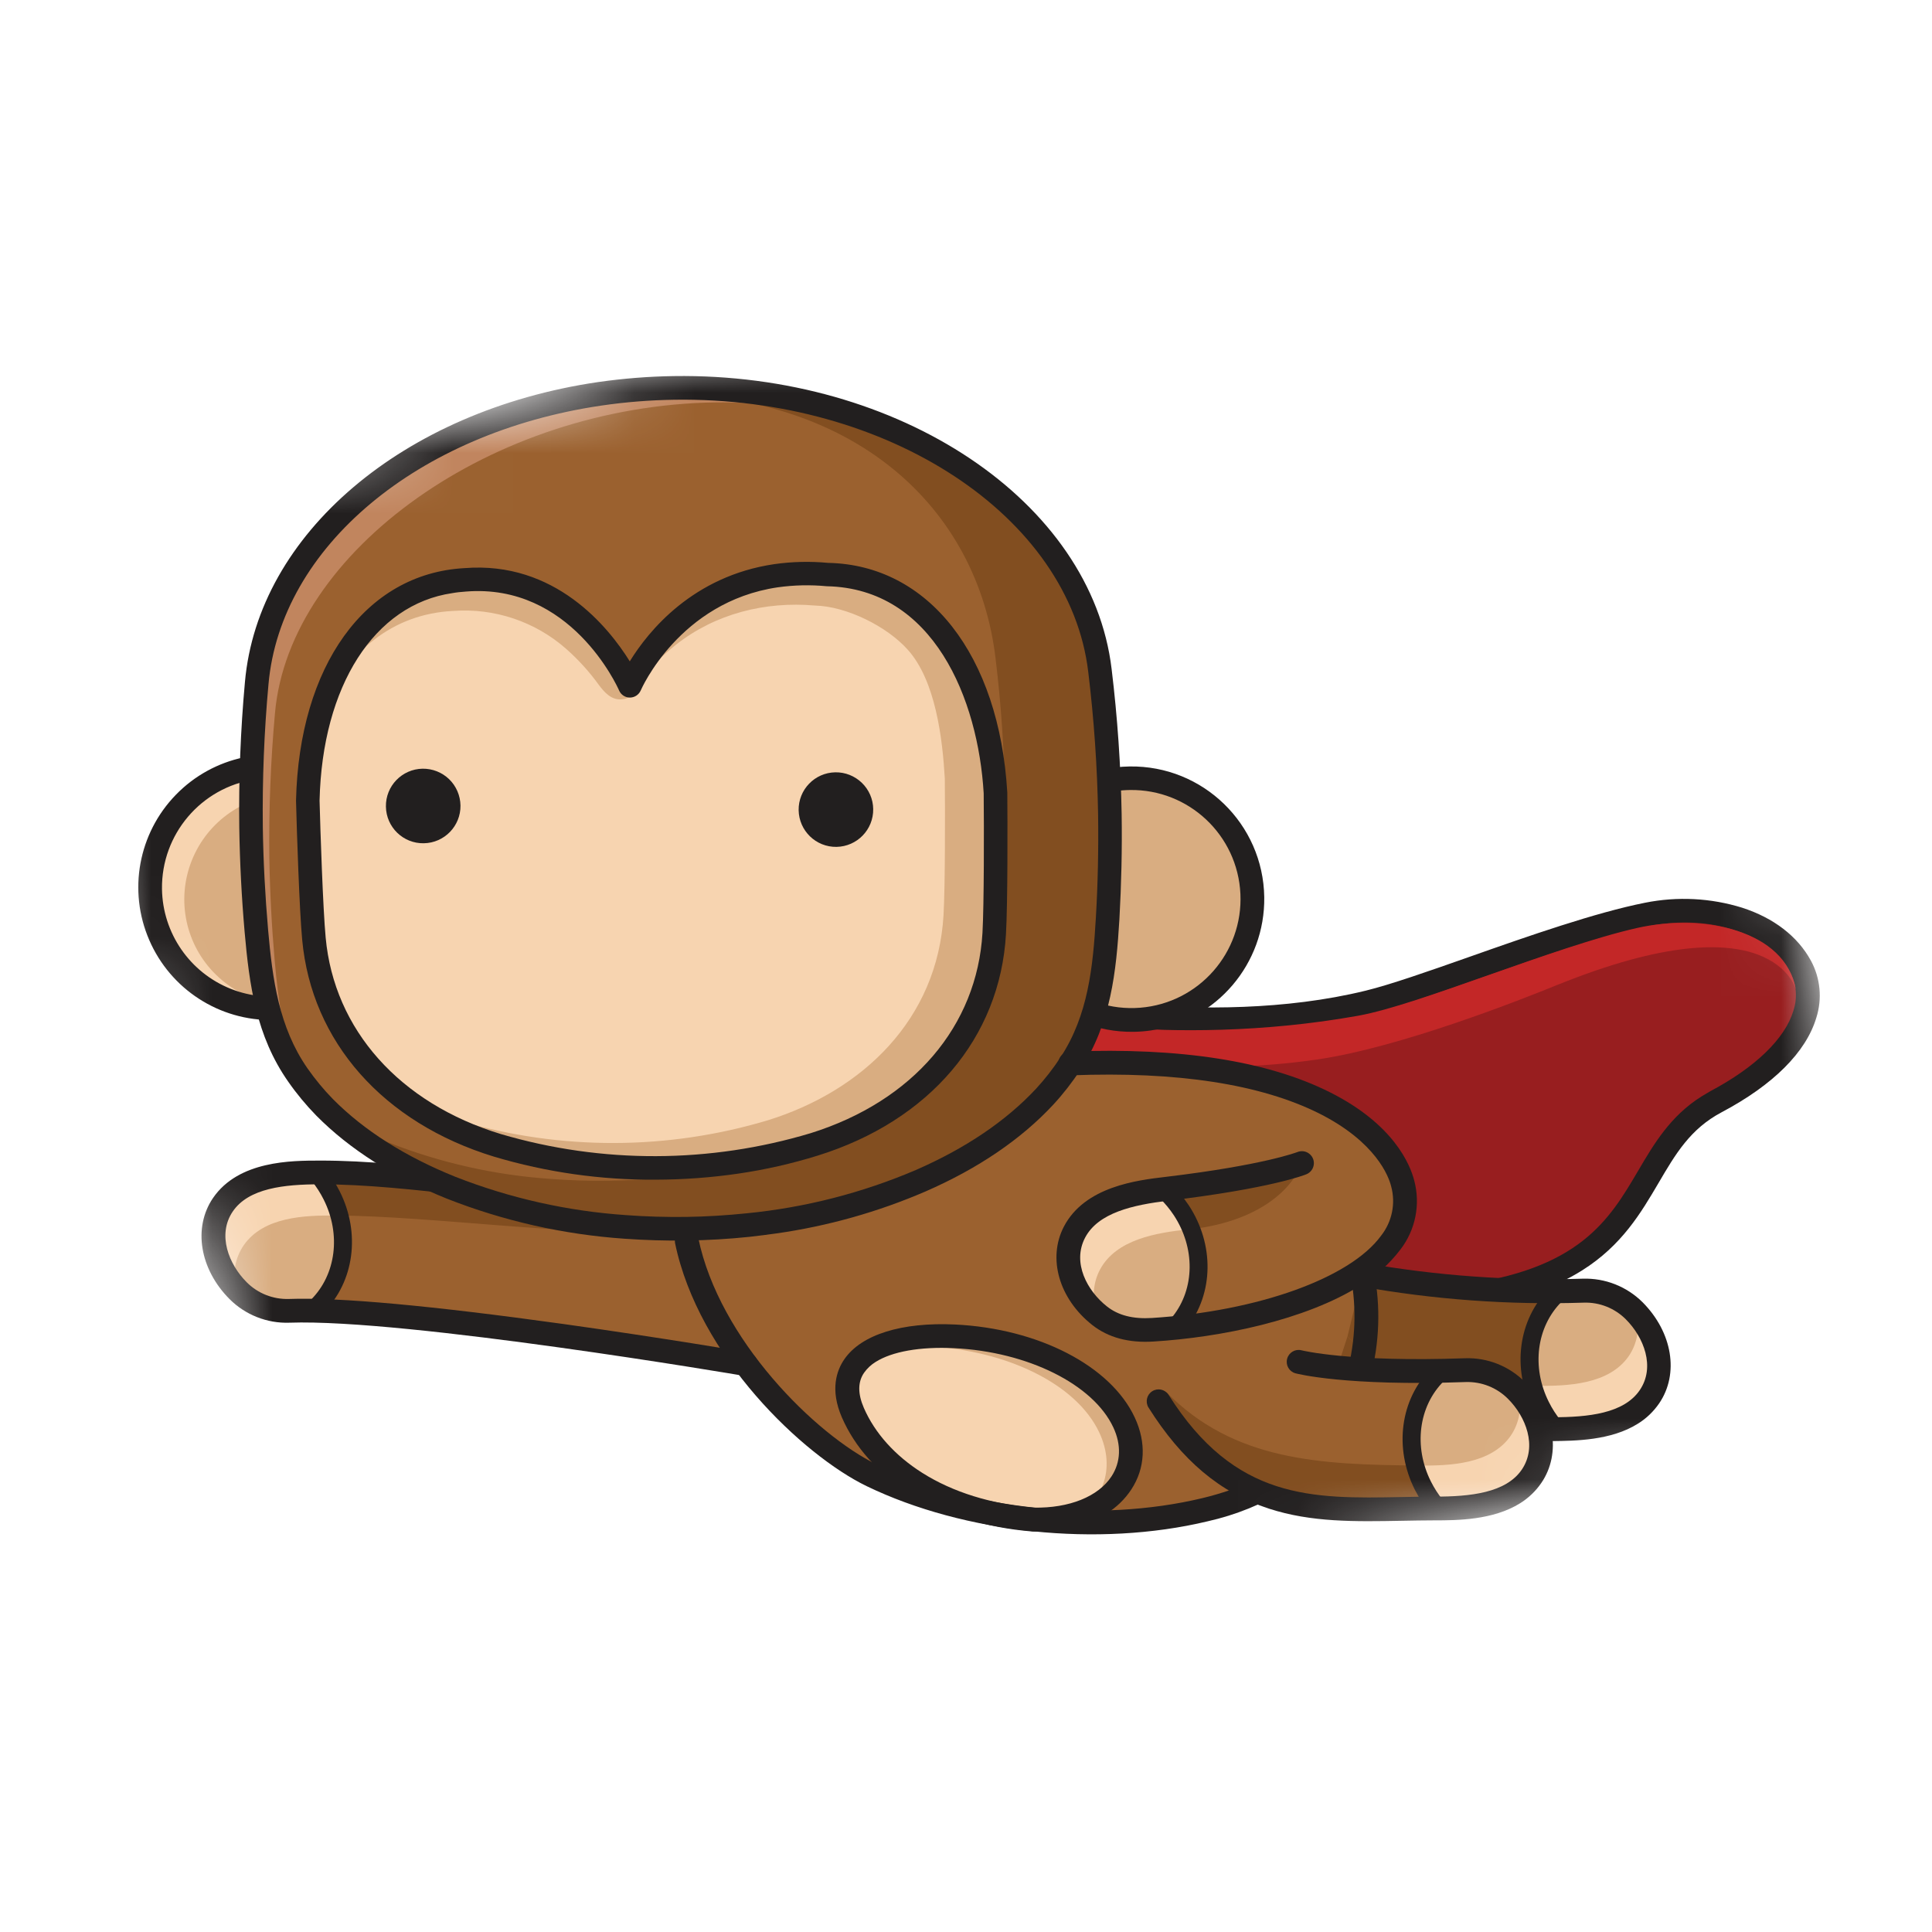 <svg width="32" height="32" viewBox="0 0 32 32" fill="none" xmlns="http://www.w3.org/2000/svg">
<g clip-path="url(#clip0_20_4709)">
<mask id="mask0_20_4709" style="mask-type:luminance" maskUnits="userSpaceOnUse" x="0" y="1" width="33" height="30">
<path d="M0.168 8.856L26.306 1.853L32.016 23.164L5.879 30.168L0.168 8.856Z" fill="white"/>
</mask>
<g mask="url(#mask0_20_4709)">
<path d="M22.665 16.603C23.668 16.358 25.911 15.418 27.287 15.148C28.329 14.944 29.417 15.267 29.822 16.008C30.17 16.647 29.801 17.521 28.421 18.253C26.887 19.067 27.52 21.076 24.155 21.489C20.789 21.901 16.812 16.549 16.812 16.549C16.812 16.549 19.926 17.269 22.665 16.603Z" fill="#981E1F"/>
<path d="M26.206 21.041C26.863 20.627 27.178 20.091 27.471 19.593C27.753 19.111 27.998 18.697 28.513 18.424C29.37 17.97 29.913 17.428 30.084 16.857C30.184 16.543 30.152 16.201 29.994 15.911C29.775 15.509 29.38 15.204 28.854 15.034C28.334 14.873 27.782 14.845 27.248 14.952C26.43 15.114 25.317 15.503 24.337 15.849C23.662 16.087 23.024 16.31 22.618 16.409C19.955 17.06 16.887 16.364 16.857 16.357L16.334 16.236L16.654 16.666C17.388 17.618 18.202 18.504 19.088 19.317C19.922 20.074 20.731 20.661 21.494 21.061C22.466 21.57 23.369 21.779 24.177 21.679C25.101 21.567 25.739 21.335 26.206 21.041ZM28.18 18.162C27.666 18.486 27.394 18.947 27.132 19.393C26.655 20.203 26.163 21.041 24.13 21.288C21.455 21.615 18.305 18.076 17.296 16.842C18.31 17.018 20.601 17.305 22.711 16.79C23.136 16.686 23.753 16.47 24.467 16.218C25.435 15.878 26.532 15.491 27.323 15.337C28.323 15.141 29.3 15.461 29.648 16.098C29.755 16.296 29.775 16.529 29.704 16.742C29.566 17.203 29.076 17.677 28.326 18.075C28.277 18.103 28.228 18.135 28.18 18.162Z" fill="#221F1F"/>
<path d="M16.641 16.772C16.641 16.772 19.318 17.392 22.494 16.824C23.51 16.642 25.748 15.679 27.116 15.37C28.205 15.124 29.573 15.405 29.744 16.389C29.744 16.389 29.369 14.868 25.798 16.312C25.215 16.548 23.21 17.346 21.813 17.549C19.961 17.818 17.628 17.673 16.641 16.772Z" fill="#C32727"/>
<path d="M17.112 25.168L15.521 24.852L14.163 24.285L13.306 23.637L12.391 22.697L11.727 21.573L11.421 20.747L11.371 20.35L12.175 20.309L13.106 20.189L14.062 19.975L15.113 19.615L16.333 18.974L17.03 18.338L17.816 17.611L18.447 17.602L20.313 17.757L21.345 18.019L22.096 18.35L22.832 18.931L23.215 19.539L23.22 20.226L22.887 20.615L22.516 21.032L22.517 21.763L22.53 22.469L20.485 24.849L19.619 25.078L18.374 25.214L17.112 25.168Z" fill="#9B612F"/>
<path d="M11.31 19.855C9.614 19.895 7.005 19.421 5.296 19.423C4.75 19.422 4.033 19.455 3.691 19.957C3.384 20.409 3.556 20.993 3.944 21.379C4.166 21.603 4.473 21.724 4.788 21.713C6.767 21.642 12.348 22.593 12.348 22.593" fill="#9B612F"/>
<path d="M11.465 20.432C9.236 20.458 7.192 20.147 5.573 20.132C5.054 20.128 4.373 20.151 4.044 20.624C3.901 20.833 3.854 21.093 3.915 21.338C3.554 20.953 3.399 20.393 3.696 19.955C4.039 19.454 4.756 19.421 5.302 19.421C7.01 19.419 8.656 19.816 11.316 19.853" fill="#824E20"/>
<path d="M5.161 21.709C5.194 21.685 5.226 21.66 5.257 21.633C5.837 21.052 5.817 20.09 5.242 19.423L5.189 19.422C5.147 19.423 5.105 19.424 5.061 19.425L4.963 19.43C4.923 19.432 4.884 19.434 4.844 19.437C4.804 19.44 4.772 19.445 4.737 19.448C4.702 19.452 4.661 19.456 4.624 19.462C4.588 19.467 4.55 19.476 4.514 19.483C4.478 19.49 4.443 19.495 4.409 19.505C4.374 19.514 4.332 19.525 4.295 19.539C4.258 19.553 4.231 19.556 4.201 19.57C4.17 19.584 4.126 19.606 4.089 19.625C4.062 19.637 4.035 19.65 4.01 19.665C3.971 19.69 3.933 19.717 3.897 19.746C3.878 19.762 3.857 19.774 3.839 19.791C3.785 19.84 3.737 19.895 3.696 19.955C3.389 20.407 3.562 20.992 3.949 21.378C4.182 21.61 4.49 21.703 4.794 21.711C4.917 21.707 5.041 21.707 5.161 21.709Z" fill="#D9AD81"/>
<path d="M3.857 19.776C3.896 19.742 3.937 19.712 3.98 19.685C3.99 19.679 3.997 19.671 4.007 19.665C4.033 19.651 4.059 19.637 4.086 19.625L4.095 19.623C4.13 19.606 4.163 19.587 4.198 19.573C4.223 19.563 4.248 19.556 4.274 19.548C4.317 19.533 4.36 19.518 4.406 19.507C4.44 19.498 4.474 19.492 4.509 19.486L4.532 19.48C4.562 19.472 4.594 19.466 4.625 19.462L4.727 19.45C4.765 19.445 4.804 19.441 4.84 19.438C4.876 19.435 4.915 19.433 4.954 19.431L5.046 19.427L5.057 19.424L5.149 19.422L5.225 19.421C5.229 19.421 5.234 19.421 5.238 19.422C5.414 19.628 5.542 19.872 5.612 20.135C5.597 20.134 5.581 20.133 5.566 20.133C5.048 20.128 4.366 20.152 4.037 20.625C3.894 20.834 3.847 21.093 3.908 21.339C3.818 21.244 3.742 21.137 3.68 21.022L3.679 21.017C3.65 20.963 3.625 20.908 3.604 20.85C3.602 20.842 3.6 20.834 3.598 20.826C3.58 20.775 3.567 20.724 3.556 20.671C3.552 20.655 3.553 20.638 3.55 20.621C3.543 20.577 3.538 20.533 3.537 20.489C3.536 20.463 3.54 20.437 3.542 20.411C3.543 20.384 3.545 20.341 3.55 20.307C3.558 20.27 3.567 20.235 3.579 20.199C3.587 20.175 3.591 20.151 3.6 20.128C3.625 20.067 3.655 20.009 3.692 19.955C3.733 19.895 3.781 19.839 3.836 19.79C3.842 19.784 3.85 19.779 3.857 19.776Z" fill="#F7D4B0"/>
<path d="M5.628 19.735C5.554 19.587 5.463 19.449 5.356 19.323C5.328 19.291 5.287 19.272 5.244 19.272L5.186 19.272L4.983 19.278L4.832 19.287L4.757 19.295L4.72 19.299L4.603 19.313C4.566 19.319 4.531 19.326 4.498 19.333C4.434 19.345 4.402 19.351 4.371 19.359C4.339 19.367 4.3 19.378 4.263 19.392L4.257 19.549L4.213 19.408C4.189 19.415 4.165 19.423 4.141 19.432C4.107 19.445 4.075 19.462 4.043 19.478L4.057 19.637L3.995 19.502C3.971 19.513 3.948 19.525 3.925 19.538C3.887 19.562 3.851 19.589 3.816 19.617L3.865 19.767L3.779 19.645C3.764 19.656 3.749 19.667 3.735 19.679C3.672 19.737 3.616 19.801 3.569 19.872C3.337 20.212 3.324 20.644 3.532 21.06C3.611 21.216 3.715 21.359 3.839 21.482C4.077 21.717 4.402 21.848 4.785 21.86C4.918 21.855 5.039 21.854 5.156 21.856C5.189 21.857 5.221 21.846 5.247 21.826C5.287 21.8 5.324 21.77 5.359 21.738C5.867 21.231 5.975 20.426 5.628 19.735ZM5.162 19.558C5.239 19.654 5.306 19.758 5.361 19.868C5.651 20.445 5.566 21.112 5.15 21.528C5.138 21.539 5.125 21.55 5.111 21.56C5.005 21.559 4.896 21.559 4.785 21.564C4.581 21.558 4.279 21.502 4.05 21.274C3.948 21.172 3.863 21.056 3.798 20.928C3.64 20.612 3.646 20.288 3.815 20.04C3.85 19.989 3.89 19.942 3.936 19.9C3.94 19.899 3.985 19.864 3.989 19.861C4.019 19.836 4.05 19.813 4.082 19.793C4.094 19.785 4.107 19.779 4.121 19.773L4.18 19.744C4.204 19.732 4.227 19.72 4.252 19.709C4.268 19.703 4.285 19.697 4.301 19.693L4.339 19.683C4.385 19.667 4.413 19.658 4.441 19.651C4.47 19.644 4.493 19.637 4.519 19.635C4.519 19.635 4.555 19.625 4.556 19.625L4.645 19.608L5.154 19.571L5.162 19.558Z" fill="#221F1F"/>
<path d="M12.458 22.76C12.527 22.717 12.562 22.635 12.545 22.555C12.529 22.475 12.466 22.413 12.385 22.399C12.372 22.397 10.968 22.159 9.341 21.931C7.149 21.626 5.618 21.485 4.784 21.515C4.523 21.523 4.269 21.423 4.085 21.237C3.791 20.943 3.593 20.451 3.856 20.065C4.119 19.679 4.708 19.616 5.299 19.616C6.065 19.615 6.88 19.707 7.744 19.803C8.788 19.919 9.971 20.051 11.313 20.049C11.384 20.051 11.451 20.014 11.488 19.952C11.524 19.89 11.524 19.813 11.487 19.752C11.451 19.69 11.384 19.653 11.312 19.655C9.994 19.66 8.822 19.527 7.788 19.411C6.913 19.314 6.087 19.221 5.297 19.223C4.827 19.223 3.951 19.224 3.528 19.843C3.194 20.333 3.308 21.021 3.802 21.517C4.064 21.779 4.423 21.921 4.793 21.908C6.729 21.839 12.259 22.777 12.314 22.787C12.364 22.797 12.415 22.787 12.458 22.76Z" fill="#221F1F"/>
<path d="M22.319 22.135C23.52 23.335 24.009 23.668 25.715 23.666C26.261 23.666 26.979 23.633 27.321 23.132C27.628 22.68 27.455 22.096 27.068 21.709C26.845 21.485 26.539 21.364 26.223 21.376C24.998 21.415 23.773 21.327 22.566 21.113" fill="#824E20"/>
<path d="M22.319 22.135C23.448 23.286 23.823 22.942 25.445 22.956C25.964 22.96 26.645 22.936 26.974 22.464C27.117 22.255 27.164 21.995 27.104 21.749C27.465 22.134 27.619 22.695 27.322 23.132C26.98 23.633 26.262 23.666 25.716 23.666C24.008 23.668 23.351 23.85 22.151 22.651" fill="#824E20"/>
<path d="M25.854 21.38C25.821 21.403 25.789 21.429 25.758 21.456C25.178 22.036 25.197 22.998 25.773 23.666L25.826 23.666C25.868 23.666 25.91 23.665 25.953 23.663C25.986 23.662 26.019 23.66 26.052 23.659C26.084 23.657 26.131 23.655 26.171 23.652C26.211 23.649 26.243 23.644 26.278 23.64L26.391 23.627C26.429 23.621 26.466 23.613 26.501 23.606C26.536 23.599 26.571 23.593 26.606 23.584C26.641 23.575 26.683 23.563 26.719 23.549C26.755 23.535 26.784 23.532 26.814 23.518C26.845 23.504 26.889 23.483 26.926 23.464C26.952 23.451 26.978 23.44 27.005 23.424C27.044 23.399 27.082 23.372 27.117 23.342C27.136 23.326 27.158 23.314 27.176 23.298C27.23 23.248 27.277 23.193 27.318 23.133C27.626 22.681 27.453 22.097 27.066 21.711C26.833 21.478 26.525 21.386 26.221 21.377C26.096 21.379 25.974 21.381 25.854 21.38Z" fill="#D9AD81"/>
<path d="M27.157 23.313C27.119 23.346 27.078 23.377 27.035 23.404C27.025 23.41 27.018 23.418 27.008 23.423C26.984 23.439 26.957 23.449 26.929 23.463L26.92 23.466C26.885 23.483 26.852 23.501 26.817 23.516C26.792 23.525 26.764 23.534 26.741 23.54C26.698 23.555 26.654 23.57 26.609 23.581C26.575 23.59 26.541 23.596 26.506 23.603L26.483 23.609C26.453 23.617 26.421 23.622 26.389 23.626C26.358 23.631 26.322 23.634 26.288 23.638C26.253 23.642 26.211 23.648 26.175 23.65C26.138 23.652 26.099 23.655 26.061 23.657L25.969 23.662L25.957 23.662L25.865 23.664L25.789 23.665C25.785 23.665 25.781 23.665 25.777 23.665C25.6 23.458 25.472 23.214 25.402 22.951C25.418 22.952 25.433 22.954 25.448 22.954C25.967 22.958 26.648 22.934 26.977 22.462C27.119 22.253 27.165 21.994 27.104 21.749C27.193 21.844 27.27 21.95 27.332 22.066L27.333 22.07C27.362 22.124 27.387 22.18 27.407 22.238C27.41 22.246 27.412 22.254 27.414 22.262C27.431 22.312 27.445 22.364 27.455 22.416C27.46 22.433 27.459 22.45 27.461 22.467C27.469 22.51 27.473 22.554 27.475 22.598C27.476 22.624 27.472 22.651 27.47 22.677C27.469 22.712 27.466 22.747 27.461 22.781C27.453 22.817 27.444 22.853 27.432 22.888C27.424 22.913 27.42 22.937 27.411 22.96C27.386 23.021 27.356 23.078 27.319 23.132C27.278 23.193 27.23 23.248 27.175 23.298L27.157 23.313Z" fill="#F7D4B0"/>
<path d="M25.387 23.354C25.461 23.501 25.552 23.638 25.66 23.763C25.688 23.796 25.729 23.815 25.772 23.815L25.83 23.815L26.033 23.808L26.183 23.799L26.259 23.791L26.296 23.787L26.413 23.774C26.45 23.767 26.484 23.761 26.518 23.753C26.582 23.742 26.614 23.735 26.645 23.727C26.677 23.72 26.716 23.708 26.75 23.696L26.756 23.537L26.8 23.68C26.825 23.673 26.849 23.667 26.872 23.655C26.905 23.641 26.938 23.626 26.97 23.608L26.956 23.45L27.018 23.585C27.042 23.574 27.065 23.562 27.088 23.549C27.126 23.525 27.162 23.498 27.197 23.47L27.148 23.321L27.234 23.442C27.249 23.431 27.264 23.42 27.278 23.407C27.341 23.35 27.396 23.286 27.444 23.215C27.676 22.876 27.689 22.442 27.48 22.027C27.401 21.871 27.298 21.728 27.174 21.605C26.936 21.37 26.611 21.239 26.228 21.228C26.095 21.232 25.974 21.233 25.857 21.231C25.824 21.23 25.792 21.241 25.766 21.261C25.727 21.287 25.689 21.317 25.654 21.348C25.147 21.858 25.04 22.662 25.387 23.354ZM25.853 23.531C25.775 23.435 25.708 23.331 25.653 23.22C25.364 22.644 25.449 21.977 25.865 21.561C25.877 21.549 25.89 21.538 25.903 21.528C26.01 21.529 26.118 21.529 26.23 21.524C26.433 21.528 26.736 21.586 26.965 21.814C27.066 21.916 27.151 22.033 27.216 22.16C27.375 22.477 27.368 22.8 27.199 23.048C27.165 23.1 27.124 23.146 27.078 23.188L27.026 23.227C26.996 23.252 26.965 23.275 26.932 23.296C26.92 23.303 26.907 23.31 26.894 23.316L26.835 23.344C26.811 23.357 26.787 23.369 26.762 23.379C26.746 23.384 26.729 23.388 26.713 23.396C26.713 23.396 26.677 23.406 26.676 23.406C26.629 23.419 26.602 23.43 26.573 23.438C26.545 23.445 26.518 23.449 26.495 23.453C26.495 23.453 26.459 23.463 26.458 23.463L26.369 23.48L25.86 23.516L25.853 23.531Z" fill="#221F1F"/>
<path d="M27.13 23.58C27.269 23.494 27.388 23.379 27.481 23.244C27.815 22.754 27.701 22.067 27.207 21.57C26.945 21.309 26.586 21.167 26.216 21.179C25.007 21.217 23.797 21.13 22.605 20.92C22.536 20.906 22.465 20.93 22.419 20.983C22.372 21.036 22.358 21.11 22.38 21.177C22.403 21.243 22.46 21.293 22.529 21.307C23.75 21.526 24.991 21.616 26.232 21.576C26.493 21.567 26.746 21.668 26.93 21.853C27.225 22.148 27.422 22.64 27.159 23.026C26.896 23.412 26.307 23.474 25.716 23.474C25.218 23.474 24.813 23.559 24.456 23.633C23.58 23.814 23.097 23.914 22.233 22.543C22.174 22.455 22.055 22.431 21.965 22.487C21.876 22.544 21.847 22.661 21.9 22.753C22.911 24.356 23.627 24.208 24.536 24.019C24.875 23.949 25.259 23.869 25.716 23.869C26.078 23.864 26.682 23.863 27.13 23.58Z" fill="#221F1F"/>
<path d="M6.491 14.667C6.504 15.477 6.027 16.215 5.283 16.536C4.539 16.858 3.675 16.699 3.093 16.135C2.512 15.57 2.328 14.711 2.627 13.958C2.926 13.205 3.649 12.706 4.459 12.695C4.99 12.686 5.503 12.89 5.884 13.26C6.265 13.63 6.484 14.136 6.491 14.667Z" fill="#F7D4B0"/>
<path d="M6.542 14.872C6.552 15.578 6.136 16.22 5.488 16.5C4.84 16.779 4.088 16.641 3.582 16.149C3.075 15.658 2.915 14.909 3.176 14.254C3.436 13.598 4.066 13.163 4.772 13.153C5.234 13.146 5.681 13.323 6.013 13.646C6.345 13.968 6.535 14.409 6.542 14.872Z" fill="#D9AD81"/>
<path d="M6.688 14.665C6.676 13.775 6.128 12.981 5.301 12.653C4.475 12.324 3.532 12.526 2.912 13.165C2.292 13.803 2.118 14.752 2.471 15.568C2.823 16.385 3.633 16.909 4.523 16.895C4.62 16.894 4.717 16.886 4.813 16.872C5.902 16.708 6.703 15.766 6.688 14.665ZM4.464 12.89C5.195 12.879 5.861 13.31 6.151 13.982C6.441 14.653 6.298 15.433 5.788 15.958C5.279 16.483 4.503 16.649 3.824 16.379C3.144 16.109 2.694 15.456 2.683 14.725C2.671 13.819 3.33 13.043 4.225 12.909C4.304 12.897 4.384 12.891 4.464 12.889L4.464 12.89Z" fill="#221F1F"/>
<path d="M20.745 14.863C20.761 15.969 19.878 16.878 18.773 16.895C17.667 16.911 16.757 16.028 16.741 14.922C16.724 13.817 17.607 12.907 18.712 12.89C19.244 12.882 19.756 13.085 20.137 13.455C20.519 13.825 20.737 14.332 20.745 14.863Z" fill="#D9AD81"/>
<path d="M20.94 14.86C20.922 13.646 19.924 12.677 18.71 12.695C17.496 12.713 16.527 13.711 16.545 14.925C16.563 16.139 17.561 17.108 18.775 17.09C18.872 17.089 18.969 17.081 19.065 17.067C20.154 16.903 20.955 15.961 20.94 14.86ZM18.716 13.085C19.69 13.071 20.499 13.832 20.545 14.805C20.591 15.778 19.857 16.613 18.886 16.691C17.915 16.769 17.057 16.063 16.947 15.096C16.836 14.128 17.513 13.247 18.477 13.104C18.556 13.092 18.636 13.086 18.716 13.085Z" fill="#221F1F"/>
<path d="M18.219 11.11C17.902 8.439 14.858 6.373 11.165 6.428C7.472 6.483 4.492 8.638 4.253 11.318C4.18 12.111 4.149 12.907 4.159 13.704C4.167 14.277 4.197 14.852 4.247 15.424C4.322 16.271 4.433 17.091 4.932 17.807C5.065 17.998 5.214 18.177 5.376 18.343C5.962 18.935 6.701 19.364 7.469 19.673C8.392 20.035 9.364 20.254 10.353 20.322C10.692 20.347 11.032 20.357 11.372 20.352C11.712 20.348 12.051 20.327 12.389 20.291C13.375 20.195 14.341 19.947 15.252 19.558C16.011 19.226 16.738 18.775 17.305 18.165C17.463 17.995 17.606 17.811 17.733 17.616C18.21 16.886 18.297 16.064 18.347 15.214C18.38 14.641 18.393 14.067 18.384 13.492C18.37 12.695 18.315 11.901 18.219 11.11Z" fill="#9B612F"/>
<path d="M4.55 15.915C4.5 15.344 4.47 14.769 4.461 14.195C4.452 13.398 4.483 12.601 4.555 11.807C4.793 9.128 8.158 6.719 11.849 6.665C14.592 6.623 16.597 8.008 17.774 9.69C16.749 7.74 14.171 6.378 11.166 6.423C7.476 6.478 4.493 8.633 4.254 11.313C4.181 12.106 4.15 12.902 4.16 13.699C4.168 14.273 4.198 14.848 4.248 15.419C4.323 16.266 4.434 17.086 4.933 17.802C4.956 17.835 4.983 17.866 5.007 17.898C4.701 17.285 4.612 16.61 4.55 15.915Z" fill="#C1855E"/>
<path d="M11.164 6.426C10.745 6.432 11.138 6.455 10.74 6.513C14.17 6.482 16.196 8.422 16.49 10.908C16.58 11.648 16.631 12.392 16.644 13.137C16.652 13.674 16.641 14.211 16.611 14.749C16.564 15.544 16.483 16.314 16.036 16.995C15.917 17.178 15.783 17.35 15.635 17.51C15.104 18.08 14.425 18.502 13.714 18.812C12.861 19.177 11.957 19.409 11.034 19.5C10.718 19.533 10.401 19.552 10.082 19.556C9.762 19.561 9.445 19.551 9.129 19.527C8.203 19.465 7.293 19.26 6.429 18.921C6.122 18.797 5.824 18.652 5.538 18.485C6.097 19 6.768 19.388 7.469 19.671C8.391 20.033 9.364 20.252 10.353 20.319C10.692 20.345 11.031 20.355 11.371 20.35C11.711 20.345 12.051 20.325 12.388 20.289C13.375 20.192 14.341 19.945 15.252 19.555C16.011 19.224 16.737 18.773 17.304 18.163C17.462 17.992 17.606 17.809 17.733 17.614C18.21 16.884 18.296 16.061 18.346 15.212C18.38 14.639 18.392 14.064 18.384 13.489C18.37 12.693 18.314 11.898 18.218 11.108C17.899 8.437 14.854 6.371 11.164 6.426Z" fill="#824E20"/>
<path d="M15.33 19.734C16.201 19.354 16.913 18.87 17.447 18.295C17.612 18.116 17.762 17.923 17.895 17.719C18.4 16.945 18.489 16.097 18.541 15.222C18.573 14.654 18.587 14.07 18.578 13.485C18.564 12.682 18.509 11.88 18.412 11.082C18.082 8.305 14.897 6.173 11.161 6.229C10.739 6.235 10.318 6.269 9.9 6.329C6.677 6.803 4.274 8.845 4.057 11.296C3.984 12.097 3.953 12.901 3.963 13.704C3.972 14.283 4.002 14.866 4.052 15.439C4.129 16.312 4.242 17.158 4.774 17.916C4.913 18.116 5.069 18.304 5.239 18.478C5.79 19.035 6.517 19.497 7.398 19.852C8.339 20.223 9.332 20.447 10.341 20.517C10.682 20.541 11.031 20.552 11.377 20.547C11.722 20.542 12.068 20.522 12.412 20.486C12.562 20.469 12.714 20.45 12.862 20.429C13.712 20.308 14.542 20.074 15.33 19.734ZM11.167 6.621C14.706 6.568 17.718 8.549 18.025 11.13C18.12 11.914 18.175 12.703 18.188 13.493C18.196 14.067 18.184 14.642 18.151 15.2C18.103 16.021 18.022 16.814 17.569 17.507C17.448 17.693 17.312 17.868 17.162 18.031C16.665 18.565 15.995 19.018 15.174 19.377C14.281 19.759 13.335 20.001 12.368 20.096C12.038 20.13 11.701 20.151 11.368 20.156C11.035 20.16 10.698 20.151 10.368 20.126C9.399 20.06 8.446 19.846 7.541 19.491C6.71 19.156 6.028 18.723 5.515 18.205C5.36 18.047 5.219 17.875 5.092 17.694C4.619 17.013 4.513 16.221 4.441 15.405C4.392 14.842 4.361 14.264 4.353 13.699C4.344 12.909 4.375 12.12 4.447 11.333C4.648 9.064 6.914 7.166 9.958 6.718C10.358 6.659 10.762 6.627 11.167 6.621Z" fill="#221F1F"/>
<path d="M13.698 9.517C11.304 9.303 10.434 11.361 10.434 11.361C10.434 11.361 9.599 9.453 7.702 9.605C6.03 9.691 5.143 11.334 5.097 13.257C5.109 13.752 5.153 15.059 5.198 15.547C5.359 17.297 6.643 18.485 8.239 18.971C9.953 19.475 11.776 19.469 13.487 18.954C15.092 18.453 16.365 17.239 16.467 15.462C16.495 14.967 16.494 13.642 16.489 13.139C16.375 11.191 15.403 9.552 13.698 9.517Z" fill="#F7D4B0"/>
<path d="M16.406 12.427C16.388 12.323 16.366 12.221 16.343 12.12L16.334 12.087C15.986 10.646 15.095 9.563 13.728 9.519L13.697 9.517C11.304 9.303 10.434 11.361 10.434 11.361C10.434 11.361 9.598 9.453 7.701 9.606C6.506 9.667 5.713 10.527 5.34 11.714C5.765 10.799 6.489 10.17 7.504 10.119C8.186 10.068 8.861 10.293 9.375 10.745C9.578 10.924 9.761 11.125 9.919 11.345C10.01 11.466 10.122 11.593 10.287 11.584C10.482 11.575 10.478 11.444 10.584 11.304C10.76 11.071 10.965 10.861 11.194 10.68C11.85 10.163 12.674 9.957 13.501 10.03C14.017 10.042 14.688 10.371 15.037 10.763C15.498 11.278 15.611 12.236 15.649 12.895C15.654 13.384 15.656 14.673 15.628 15.155C15.528 16.883 14.29 18.063 12.729 18.552C11.065 19.053 9.29 19.058 7.623 18.568C7.27 18.46 6.931 18.313 6.611 18.13C7.096 18.511 7.648 18.797 8.238 18.973C9.952 19.477 11.776 19.471 13.487 18.956C14.637 18.596 15.609 17.864 16.11 16.827C16.154 16.735 16.194 16.642 16.23 16.546C16.278 16.423 16.32 16.297 16.354 16.169C16.368 16.114 16.378 16.058 16.39 16.003C16.43 15.825 16.455 15.645 16.467 15.464C16.495 14.969 16.494 13.644 16.489 13.14C16.482 13.018 16.471 12.899 16.457 12.78C16.443 12.661 16.427 12.555 16.409 12.448C16.408 12.44 16.407 12.433 16.406 12.427Z" fill="#D9AD81"/>
<path d="M13.545 19.14C15.398 18.562 16.563 17.191 16.662 15.473C16.692 14.96 16.688 13.581 16.684 13.127C16.55 10.85 15.38 9.356 13.716 9.323C13.419 9.295 13.12 9.302 12.825 9.344C11.476 9.542 10.739 10.453 10.431 10.954C10.077 10.384 9.192 9.29 7.693 9.41C6.045 9.5 4.954 11.034 4.903 13.261C4.916 13.778 4.959 15.074 5.005 15.564C5.16 17.255 6.349 18.598 8.183 19.158C9.052 19.417 9.955 19.546 10.862 19.539C11.319 19.538 11.775 19.505 12.227 19.439C12.673 19.374 13.114 19.274 13.545 19.14ZM7.717 9.798C9.45 9.658 10.223 11.365 10.255 11.438C10.286 11.509 10.357 11.555 10.435 11.554C10.513 11.553 10.582 11.506 10.613 11.435C10.619 11.42 11.251 9.968 12.881 9.728C13.15 9.69 13.423 9.684 13.694 9.71C15.466 9.746 16.202 11.585 16.293 13.14C16.299 13.715 16.299 14.984 16.273 15.449C16.183 16.998 15.121 18.238 13.43 18.768C11.757 19.271 9.973 19.277 8.297 18.784C6.62 18.274 5.534 17.056 5.394 15.529C5.349 15.049 5.306 13.764 5.293 13.261C5.337 11.362 6.2 10.012 7.492 9.824C7.562 9.811 7.636 9.804 7.717 9.798Z" fill="#221F1F"/>
<path d="M6.999 12.732C6.658 12.738 6.386 13.019 6.392 13.36C6.397 13.701 6.678 13.973 7.019 13.967C7.36 13.962 7.632 13.681 7.627 13.341C7.624 13.177 7.557 13.02 7.439 12.906C7.321 12.792 7.163 12.73 6.999 12.732Z" fill="#221F1F"/>
<path d="M13.835 12.792C13.494 12.798 13.223 13.079 13.228 13.419C13.234 13.76 13.514 14.032 13.855 14.027C14.196 14.021 14.468 13.741 14.463 13.4C14.461 13.236 14.393 13.08 14.275 12.966C14.157 12.852 13.999 12.789 13.835 12.792Z" fill="#221F1F"/>
<path d="M18.617 23.558C18.229 22.723 17.031 22.191 15.81 22.131C14.563 22.071 13.751 22.528 14.127 23.396C14.507 24.273 15.93 25.17 17.19 25.197C18.423 25.224 19.012 24.403 18.617 23.558Z" fill="#F7D4B0"/>
<path d="M17.682 25.195C18.271 24.915 18.488 24.329 18.209 23.73C17.82 22.896 16.622 22.363 15.402 22.304C15.091 22.285 14.779 22.309 14.475 22.374C14.789 22.225 15.235 22.159 15.76 22.183C16.982 22.241 18.179 22.775 18.567 23.609C18.894 24.318 18.532 25.007 17.682 25.195Z" fill="#D9AD81"/>
<path d="M21.563 19.268C21.563 19.268 21.291 20.19 19.679 20.366C19.163 20.422 18.49 20.526 18.219 21.035C18.101 21.258 18.085 21.522 18.174 21.759C17.77 21.417 17.55 20.879 17.795 20.41C18.075 19.87 18.782 19.756 19.327 19.692C21.023 19.49 18.916 19.542 21.562 19.267" fill="#824E20"/>
<path d="M19.457 21.98C19.488 21.953 19.517 21.923 19.544 21.893C20.051 21.248 19.919 20.295 19.27 19.699L19.214 19.707C19.172 19.712 19.131 19.717 19.089 19.724C19.057 19.728 19.023 19.735 18.992 19.74L18.874 19.761C18.838 19.768 18.803 19.777 18.768 19.785L18.659 19.811C18.622 19.821 18.587 19.834 18.552 19.846C18.517 19.857 18.483 19.864 18.45 19.879C18.417 19.895 18.378 19.911 18.342 19.927C18.306 19.944 18.281 19.954 18.252 19.969C18.222 19.985 18.182 20.013 18.146 20.036C18.123 20.052 18.096 20.067 18.073 20.085C18.037 20.114 18.003 20.146 17.971 20.179C17.954 20.198 17.934 20.212 17.918 20.23C17.871 20.285 17.83 20.346 17.796 20.41C17.544 20.895 17.786 21.455 18.213 21.794C18.472 21.997 18.788 22.053 19.089 22.024C19.215 22.007 19.338 21.992 19.457 21.98Z" fill="#D9AD81"/>
<path d="M17.936 20.212C17.971 20.175 18.008 20.14 18.048 20.108C18.056 20.101 18.063 20.092 18.072 20.085C18.094 20.067 18.121 20.053 18.145 20.037L18.154 20.031C18.187 20.01 18.218 19.988 18.253 19.969C18.277 19.956 18.302 19.946 18.326 19.935C18.367 19.915 18.409 19.895 18.452 19.879C18.485 19.866 18.519 19.856 18.552 19.846L18.575 19.84C18.605 19.831 18.635 19.819 18.666 19.811C18.697 19.803 18.731 19.794 18.765 19.785C18.799 19.776 18.839 19.765 18.878 19.759L18.989 19.739L19.079 19.724L19.091 19.721L19.182 19.708L19.257 19.699L19.269 19.695C19.469 19.88 19.624 20.107 19.724 20.359C19.709 20.36 19.694 20.36 19.678 20.362C19.163 20.419 18.489 20.522 18.218 21.031C18.1 21.255 18.084 21.518 18.173 21.755C18.073 21.671 17.984 21.574 17.909 21.467L17.908 21.462C17.873 21.412 17.842 21.359 17.815 21.305C17.812 21.297 17.81 21.289 17.805 21.282C17.782 21.234 17.761 21.184 17.744 21.134C17.739 21.117 17.735 21.102 17.731 21.085C17.718 21.042 17.708 20.999 17.701 20.956C17.698 20.93 17.699 20.904 17.697 20.877C17.695 20.851 17.692 20.808 17.694 20.773C17.697 20.735 17.703 20.699 17.711 20.662C17.715 20.638 17.717 20.613 17.723 20.588C17.74 20.526 17.764 20.465 17.794 20.407C17.829 20.341 17.871 20.28 17.92 20.225C17.925 20.22 17.931 20.216 17.936 20.212Z" fill="#F7D4B0"/>
<path d="M19.69 19.964C19.599 19.827 19.492 19.701 19.37 19.59C19.339 19.561 19.296 19.547 19.253 19.551L19.197 19.558L18.996 19.588C18.929 19.6 18.889 19.607 18.848 19.615L18.774 19.632L18.738 19.641L18.623 19.669C18.587 19.679 18.553 19.688 18.521 19.701C18.459 19.721 18.428 19.731 18.398 19.742C18.367 19.754 18.33 19.77 18.297 19.785L18.31 19.944L18.25 19.807C18.226 19.818 18.204 19.828 18.181 19.84C18.149 19.858 18.119 19.878 18.089 19.898L18.122 20.053L18.044 19.927C18.022 19.94 18 19.955 17.979 19.971C17.944 20 17.911 20.03 17.88 20.062L17.946 20.205L17.847 20.094C17.833 20.107 17.819 20.12 17.807 20.134C17.751 20.199 17.703 20.27 17.665 20.346C17.475 20.711 17.512 21.142 17.768 21.53C17.864 21.677 17.984 21.806 18.122 21.914C18.384 22.12 18.725 22.211 19.105 22.178C19.238 22.158 19.357 22.143 19.474 22.131C19.506 22.127 19.537 22.113 19.561 22.091C19.597 22.059 19.63 22.025 19.661 21.989C20.103 21.422 20.115 20.611 19.69 19.964ZM19.206 19.843C19.295 19.93 19.374 20.025 19.442 20.128C19.797 20.668 19.791 21.34 19.426 21.802C19.415 21.815 19.404 21.827 19.391 21.839C19.285 21.85 19.178 21.864 19.067 21.881C18.864 21.898 18.558 21.879 18.303 21.678C18.191 21.59 18.093 21.484 18.014 21.364C17.818 21.068 17.79 20.746 17.926 20.481C17.955 20.426 17.989 20.375 18.029 20.328L18.075 20.283C18.102 20.255 18.13 20.228 18.16 20.202C18.171 20.194 18.183 20.186 18.195 20.179L18.251 20.143C18.273 20.128 18.295 20.113 18.319 20.1C18.333 20.092 18.35 20.085 18.366 20.078L18.4 20.062C18.445 20.042 18.471 20.029 18.498 20.019C18.526 20.008 18.549 20.001 18.575 19.994L18.612 19.984L18.698 19.956L19.199 19.86L19.206 19.843Z" fill="#221F1F"/>
<path d="M22.529 21.293C22.787 21.138 23.012 20.936 23.194 20.698C23.445 20.373 23.53 19.949 23.424 19.553C23.357 19.291 23.088 18.623 22.027 18.091C20.996 17.573 19.549 17.347 17.725 17.417C17.653 17.417 17.587 17.456 17.553 17.52C17.518 17.583 17.521 17.66 17.56 17.721C17.599 17.781 17.668 17.816 17.74 17.811C19.497 17.743 20.88 17.957 21.851 18.443C22.791 18.916 23.002 19.486 23.042 19.65C23.119 19.933 23.057 20.236 22.875 20.467C22.363 21.17 20.837 21.718 19.078 21.83C18.765 21.849 18.522 21.787 18.335 21.639C18.008 21.382 17.755 20.916 17.972 20.501C18.189 20.086 18.765 19.957 19.352 19.887C21.055 19.684 21.616 19.459 21.639 19.449C21.704 19.422 21.751 19.362 21.76 19.292C21.77 19.222 21.741 19.152 21.685 19.109C21.629 19.065 21.554 19.055 21.488 19.082C21.484 19.083 20.937 19.298 19.305 19.493C18.837 19.548 17.968 19.651 17.621 20.317C17.348 20.842 17.541 21.512 18.091 21.946C18.355 22.154 18.695 22.246 19.104 22.22C20.214 22.152 21.617 21.867 22.529 21.293Z" fill="#221F1F"/>
<path d="M21.327 24.66C22.004 24.243 22.495 23.582 22.698 22.813C22.849 22.244 22.87 21.648 22.759 21.069C22.747 20.997 22.696 20.937 22.627 20.914C22.557 20.89 22.48 20.908 22.427 20.959C22.375 21.01 22.355 21.087 22.376 21.157C22.471 21.677 22.45 22.212 22.314 22.724C22.016 23.801 21.208 24.504 19.91 24.815C18.187 25.227 16.073 25.009 14.525 24.259C13.507 23.765 11.912 22.186 11.566 20.506C11.54 20.404 11.438 20.34 11.335 20.362C11.232 20.383 11.164 20.481 11.18 20.585C11.569 22.472 13.304 24.105 14.352 24.614C15.976 25.399 18.194 25.631 20.001 25.198C20.47 25.093 20.918 24.911 21.327 24.66Z" fill="#221F1F"/>
<path d="M19.186 23.203C20.386 24.403 22.054 24.986 23.762 24.985C24.308 24.984 25.026 24.952 25.367 24.45C25.675 23.998 25.502 23.414 25.115 23.027C24.892 22.803 24.586 22.683 24.27 22.694C22.291 22.765 21.505 22.556 21.505 22.556" fill="#9B612F"/>
<path d="M19.311 23.051C20.439 24.202 21.869 24.259 23.491 24.274C24.009 24.279 24.691 24.254 25.02 23.781C25.163 23.573 25.21 23.313 25.149 23.068C25.51 23.453 25.665 24.013 25.367 24.45C25.026 24.952 24.308 24.984 23.762 24.985C22.054 24.986 20.511 24.895 19.31 23.696" fill="#824E20"/>
<path d="M23.901 22.697C23.867 22.72 23.835 22.746 23.805 22.774C23.225 23.354 23.245 24.316 23.82 24.984L23.873 24.983C23.915 24.983 23.957 24.982 24 24.981C24.032 24.98 24.066 24.978 24.098 24.976C24.131 24.974 24.178 24.972 24.218 24.969C24.258 24.967 24.29 24.961 24.325 24.958C24.361 24.954 24.401 24.949 24.438 24.944C24.474 24.939 24.513 24.931 24.548 24.923C24.584 24.915 24.619 24.91 24.654 24.901C24.688 24.893 24.73 24.881 24.767 24.866C24.804 24.852 24.831 24.849 24.861 24.835C24.892 24.821 24.936 24.8 24.974 24.781C25 24.768 25.026 24.758 25.053 24.742C25.092 24.717 25.129 24.689 25.165 24.659C25.184 24.644 25.206 24.632 25.223 24.615C25.277 24.566 25.325 24.511 25.366 24.45C25.673 23.999 25.5 23.414 25.113 23.028C24.88 22.796 24.573 22.704 24.268 22.695C24.143 22.699 24.02 22.7 23.901 22.697Z" fill="#D9AD81"/>
<path d="M25.203 24.631C25.164 24.665 25.123 24.695 25.079 24.722C25.07 24.729 25.062 24.736 25.053 24.742C25.028 24.758 25.002 24.768 24.974 24.782L24.964 24.784C24.929 24.801 24.896 24.82 24.861 24.834C24.837 24.844 24.808 24.852 24.786 24.859C24.742 24.874 24.699 24.888 24.654 24.9C24.62 24.909 24.585 24.914 24.55 24.921L24.528 24.927C24.497 24.935 24.465 24.94 24.434 24.944C24.402 24.949 24.367 24.952 24.332 24.956C24.298 24.96 24.256 24.966 24.219 24.968C24.183 24.97 24.144 24.973 24.105 24.975C24.066 24.977 24.043 24.979 24.012 24.979L24.002 24.982L23.91 24.985L23.834 24.985L23.821 24.985C23.644 24.778 23.517 24.535 23.447 24.272L23.493 24.274C24.011 24.279 24.693 24.254 25.022 23.781C25.164 23.573 25.211 23.313 25.151 23.068C25.241 23.163 25.317 23.269 25.379 23.384L25.38 23.389C25.409 23.443 25.434 23.499 25.454 23.557C25.457 23.565 25.459 23.572 25.461 23.58C25.478 23.631 25.492 23.683 25.502 23.735C25.507 23.751 25.506 23.768 25.508 23.786C25.515 23.829 25.52 23.873 25.523 23.917C25.523 23.943 25.519 23.97 25.517 23.995C25.515 24.03 25.515 24.065 25.509 24.1C25.501 24.136 25.491 24.172 25.479 24.207C25.472 24.231 25.468 24.256 25.459 24.279C25.434 24.339 25.404 24.397 25.367 24.451C25.326 24.512 25.277 24.567 25.223 24.616C25.216 24.622 25.21 24.627 25.203 24.631Z" fill="#F7D4B0"/>
<path d="M23.433 24.672C23.508 24.819 23.599 24.956 23.707 25.081C23.735 25.113 23.775 25.132 23.818 25.133L23.876 25.132L24.079 25.126C24.147 25.123 24.188 25.12 24.23 25.117L24.305 25.11L24.342 25.105L24.459 25.091C24.497 25.085 24.531 25.079 24.564 25.071C24.628 25.059 24.66 25.053 24.692 25.045C24.724 25.038 24.763 25.026 24.799 25.013L24.805 24.855L24.848 24.996C24.873 24.99 24.897 24.983 24.92 24.972C24.954 24.959 24.987 24.942 25.019 24.926L25.004 24.767L25.067 24.902C25.091 24.892 25.114 24.88 25.136 24.866C25.174 24.842 25.211 24.816 25.246 24.787L25.197 24.638L25.282 24.759C25.298 24.749 25.313 24.737 25.327 24.725C25.39 24.667 25.445 24.603 25.493 24.532C25.725 24.193 25.738 23.759 25.53 23.345C25.451 23.188 25.347 23.045 25.222 22.922C24.985 22.687 24.659 22.556 24.277 22.544C24.143 22.549 24.024 22.55 23.906 22.548C23.873 22.548 23.841 22.558 23.814 22.578C23.775 22.604 23.738 22.634 23.703 22.666C23.193 23.175 23.086 23.98 23.433 24.672ZM23.9 24.848C23.822 24.752 23.756 24.648 23.7 24.538C23.411 23.961 23.496 23.294 23.912 22.878C23.924 22.866 23.937 22.856 23.951 22.846C24.057 22.847 24.165 22.846 24.277 22.842C24.48 22.846 24.783 22.904 25.012 23.132C25.113 23.234 25.198 23.35 25.263 23.478C25.422 23.794 25.416 24.118 25.246 24.366C25.212 24.417 25.171 24.464 25.125 24.506L25.073 24.545C25.043 24.57 25.012 24.593 24.979 24.614C24.967 24.621 24.955 24.627 24.942 24.633L24.882 24.662C24.858 24.675 24.834 24.686 24.809 24.697C24.793 24.703 24.777 24.709 24.76 24.713L24.723 24.723C24.676 24.736 24.649 24.747 24.62 24.755C24.591 24.762 24.566 24.769 24.542 24.771C24.542 24.771 24.506 24.781 24.505 24.781C24.476 24.789 24.446 24.793 24.416 24.798L23.908 24.835L23.9 24.848Z" fill="#221F1F"/>
<path d="M25.179 24.898C25.318 24.811 25.438 24.696 25.53 24.561C25.864 24.071 25.75 23.383 25.256 22.888C24.994 22.626 24.635 22.484 24.265 22.497C22.352 22.565 21.566 22.367 21.556 22.365C21.452 22.339 21.346 22.402 21.319 22.506C21.291 22.61 21.352 22.717 21.456 22.746C21.489 22.755 22.293 22.962 24.278 22.891C24.539 22.883 24.792 22.983 24.977 23.169C25.271 23.462 25.468 23.954 25.206 24.341C24.943 24.728 24.353 24.789 23.763 24.789C23.577 24.789 23.391 24.793 23.212 24.796C21.733 24.824 20.455 24.849 19.353 23.099C19.293 23.011 19.175 22.986 19.085 23.043C18.995 23.1 18.967 23.217 19.02 23.309C19.575 24.191 20.209 24.724 21.015 24.987C21.721 25.217 22.449 25.203 23.219 25.189C23.396 25.186 23.581 25.182 23.762 25.182C24.124 25.182 24.727 25.181 25.179 24.898Z" fill="#221F1F"/>
<path d="M18.324 25.071C18.49 24.969 18.632 24.832 18.739 24.669C18.969 24.317 18.989 23.894 18.795 23.478C18.397 22.623 17.201 22.005 15.819 21.938C14.935 21.896 14.267 22.105 13.986 22.512C13.857 22.698 13.745 23.017 13.944 23.476C14.158 23.969 14.545 24.402 15.065 24.731C15.624 25.083 16.323 25.303 17.095 25.366L17.107 25.367C17.588 25.375 18.007 25.271 18.324 25.071ZM14.503 22.558C14.776 22.386 15.236 22.303 15.802 22.33C17.022 22.389 18.107 22.928 18.44 23.642C18.575 23.93 18.564 24.217 18.411 24.452C18.192 24.788 17.71 24.982 17.123 24.971C16.418 24.913 15.78 24.714 15.277 24.396C14.825 24.111 14.489 23.736 14.308 23.319C14.206 23.084 14.207 22.888 14.312 22.737C14.363 22.665 14.428 22.604 14.503 22.558Z" fill="#221F1F"/>
</g>
</g>
<defs>
<clipPath id="clip0_20_4709">
<rect width="32" height="32" fill="white"/>
</clipPath>
</defs>
</svg>
